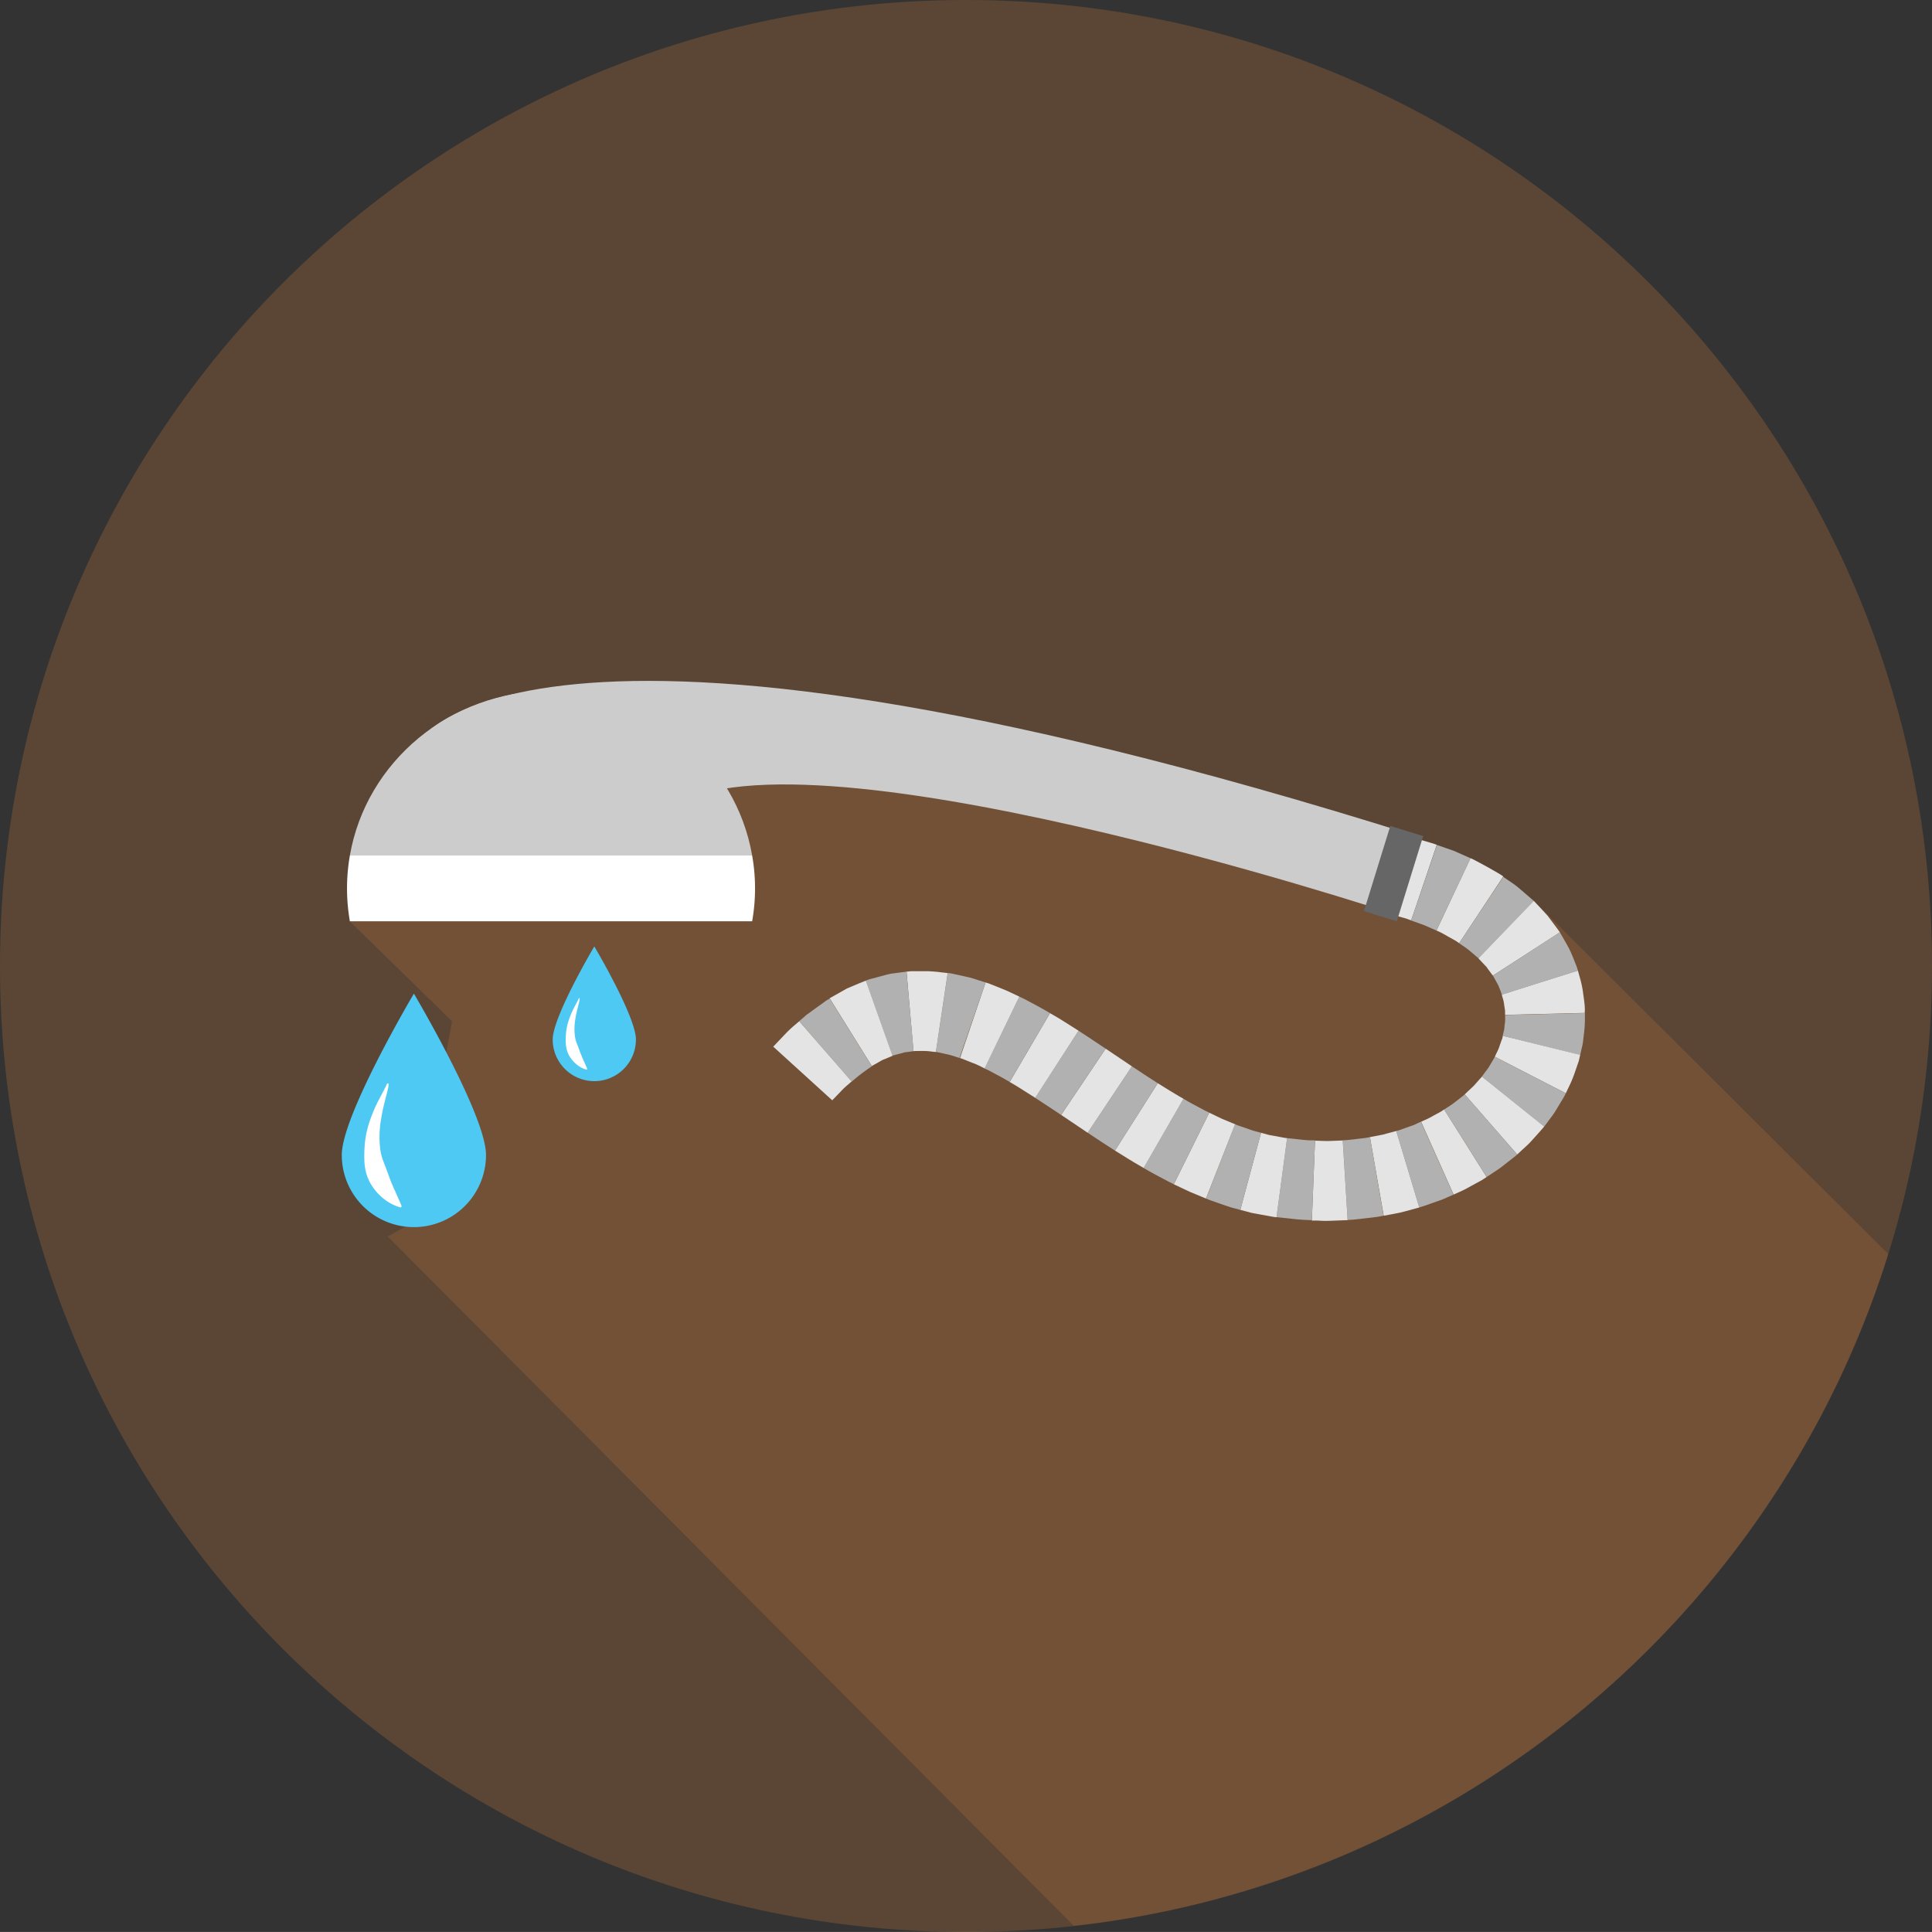 <svg xmlns="http://www.w3.org/2000/svg" viewBox="0 0 520 519.99"><rect x="0" y="0" width="520" height="519.99" fill="#333333" stroke="none"/><defs><style>.cls-1{isolation:isolate;}.cls-2,.cls-3{fill:#fb923c;}.cls-2{opacity:0.2;}.cls-3{mix-blend-mode:multiply;opacity:0.15;}.cls-4{fill:#e4e4e4;}.cls-5{fill:#b1b1b1;}.cls-6{fill:#ccc;}.cls-7{fill:#fff;}.cls-8{fill:#666;}.cls-9{fill:#4dc9f4;}</style></defs><g class="cls-1"><g id="Layer_1" data-name="Layer 1"><path class="cls-2" d="M520,260c0,143.58-116.42,260-260,260S0,403.57,0,260,116.4,0,260,0,520,116.4,520,260Z"/><path class="cls-3" d="M508.23,337.54l-95.4-95.07-64.07-17.78L258.3,204l-77.74-5.24-64.51,24.6L94.17,248l27.5,26.87-9.9,53.71-7.39,4.24L289,518.34C392.7,506.81,478,434.35,508.23,337.54Z"/><path class="cls-4" d="M379.81,247.72l-1.09-.4c-.65-.24-1.6-.45-2.51-.72l-3.65-1,5-20.89s9.16,2.49,9.15,2.7Z"/><path class="cls-5" d="M386.61,250.45,383.3,249l-3.49-1.25,6.94-20.33L391.3,229c2.26,1,4.5,2,4.5,2Z"/><path class="cls-4" d="M392.73,253.86l-.87-.61-2.1-1.17c-.77-.42-1.5-.89-2.12-1.17l-1-.46L395.8,231c0-.2,8.88,4.67,8.8,4.92Z"/><path class="cls-5" d="M397.91,257.92a1.8,1.8,0,0,0-.19-.18l-.57-.48-1.69-1.45a22.3,22.3,0,0,0-1.87-1.35l-.86-.6L404.6,236s.53.38,1.33.92,1.88,1.24,2.89,2.11l2.77,2.38.91.79a2.32,2.32,0,0,1,.33.32Z"/><path class="cls-4" d="M401.81,262.59a1.54,1.54,0,0,0-.15-.2c-.09-.13-.24-.32-.41-.54-.33-.45-.78-1.05-1.2-1.66-1.1-1.11-2.14-2.27-2.14-2.27l14.92-15.45s1.89,2,3.71,4l2.3,3.07.73,1c.18.25.27.4.27.4Z"/><path class="cls-5" d="M404.22,267.71a27.28,27.28,0,0,0-1-2.6l-1.39-2.52,18-11.67.9,1.54c.51.93,1.25,2.14,1.86,3.42s1.12,2.65,1.52,3.66a11.09,11.09,0,0,1,.45,1.23c.08.3.13.47.13.47Z"/><path class="cls-4" d="M405.09,273.14v-.87c0-.52-.17-1.19-.25-1.88a8.76,8.76,0,0,0-.41-1.85c-.13-.5-.21-.83-.21-.83l20.48-6.47.48,1.75a27.36,27.36,0,0,1,.86,3.88c.19,1.44.42,2.88.49,3.95s0,1.81,0,1.81Z"/><path class="cls-5" d="M404.46,278.79l.2-.9c.06-.26.16-.58.21-.91s.06-.68.09-1a9.19,9.19,0,0,0,.15-1.93c0-.52,0-.87,0-.87l21.47-.51s0,.72,0,1.8a30.91,30.91,0,0,1-.28,3.92c-.08.71-.16,1.42-.24,2.08s-.25,1.25-.36,1.77l-.4,1.72Z"/><path class="cls-4" d="M402.34,284.42l.4-.88a12.51,12.51,0,0,0,.84-1.92c.23-.71.49-1.42.69-1.95s.19-.88.19-.88l20.85,5.13-.4,1.71c-.34,1-.79,2.3-1.25,3.61a31.58,31.58,0,0,1-1.49,3.47l-.73,1.54Z"/><path class="cls-5" d="M398.86,289.76s.23-.33.59-.82.88-1.11,1.31-1.79c.79-1.37,1.64-2.71,1.58-2.73l19.1,9.83a11.83,11.83,0,0,1-.8,1.49c-.53.87-1.21,2-1.91,3.17s-1.55,2.17-2.13,3l-1,1.34Z"/><path class="cls-4" d="M394.23,294.55l.76-.73c.46-.44,1.11-1,1.68-1.58l1.51-1.7c.21-.22.39-.42.51-.56s.17-.22.17-.22l16.75,13.46-.29.35c-.19.23-.46.53-.78.9-.66.74-1.54,1.7-2.41,2.68s-1.88,1.8-2.58,2.47l-1.19,1.11Z"/><path class="cls-5" d="M388.7,298.62l.91-.59a20,20,0,0,0,1.95-1.35l1.85-1.45a6.54,6.54,0,0,0,.82-.68l14.13,16.18a14.43,14.43,0,0,1-1.22,1l-2.78,2.18c-1,.82-2.1,1.44-2.88,2l-1.34.87Z"/><path class="cls-4" d="M382.49,301.91l1-.45a17.52,17.52,0,0,0,2.16-1.09c.77-.42,1.55-.83,2.12-1.15l.91-.6,11.44,18.18-1.32.86-3.05,1.66a28.89,28.89,0,0,1-3.08,1.56l-1.43.64Z"/><path class="cls-5" d="M375.8,304.41l.3-.07a7.34,7.34,0,0,0,.78-.25l2.32-.83,1.24-.43c.39-.16.74-.33,1-.46l1-.46,8.77,19.61-1.43.64-1.46.64-1.72.61-3.22,1.14c-.44.15-.81.27-1.07.33L382,325Z"/><path class="cls-4" d="M368.72,306.05l1.12-.21c.67-.14,1.58-.27,2.46-.49l3.5-.94L382,325l-4.76,1.28c-1.2.29-2.41.48-3.31.66l-1.5.28Z"/><path class="cls-5" d="M361.4,306.91s.47,0,1.16-.06l2.52-.28c.92-.13,1.84-.19,2.51-.3l1.13-.22,3.66,21.16-1.5.28c-.91.15-2.12.26-3.33.41l-3.32.37c-.91.07-1.51.08-1.51.08Z"/><path class="cls-4" d="M353.94,307l1.17.05c.7,0,1.65.09,2.58.05l3.71-.14,1.32,21.44-4.83.18c-1.2.05-2.41,0-3.3-.06l-1.5,0Z"/><path class="cls-5" d="M346.42,306.33l3.77.4a24,24,0,0,0,2.57.19l1.18,0-.85,21.48s-.6,0-1.5-.05-2.09-.11-3.28-.25l-4.74-.5Z"/><path class="cls-4" d="M339.41,304.89l1.09.29,1.12.31,1.29.23,2.38.44a8.23,8.23,0,0,0,1.13.17l-2.85,21.3s-.58-.05-1.52-.23l-3.38-.62c-.62-.12-1.25-.22-1.81-.34l-1.53-.41-1.5-.39Z"/><path class="cls-5" d="M332.43,302.59l.3.13a6.78,6.78,0,0,0,.79.3l2.4.82a21.31,21.31,0,0,0,2.4.76l1.09.29-5.58,20.75-1.49-.4c-.91-.21-2.06-.62-3.2-1L326,323.14c-.44-.15-.78-.3-1-.39l-.37-.16Z"/><path class="cls-4" d="M325.47,299.48l3.47,1.67,3.49,1.44-7.84,20-4.42-1.84-4.24-2Z"/><path class="cls-5" d="M318.54,295.74s1.73,1.05,3.46,1.93l2.38,1.28,1.09.53-9.54,19.25-1.32-.65-2.81-1.49c-2.06-1.07-4-2.23-4-2.23Z"/><path class="cls-4" d="M311.61,291.55l3.47,2.15c.86.55,1.73,1,2.38,1.42l1.08.62-10.73,18.62s-.49-.3-1.24-.73-1.73-1-2.66-1.58l-3.82-2.37Z"/><path class="cls-5" d="M304.65,287l3.5,2.31,3.46,2.24-11.52,18.13-3.7-2.39-3.65-2.42Z"/><polygon class="cls-4" points="297.59 282.25 304.65 287 292.74 304.88 285.61 300.08 297.59 282.25"/><path class="cls-5" d="M290.29,277.42l3.69,2.42,3.61,2.41-12,17.83-3.51-2.33-3.47-2.27Z"/><path class="cls-4" d="M282.61,272.69l1.24.72c.75.43,1.72,1,2.66,1.62l2.62,1.65,1.16.74-11.66,18.06s-1.72-1.1-3.44-2.18c-.86-.56-1.72-1.08-2.35-1.45l-1.08-.63Z"/><path class="cls-5" d="M274.36,268.24s.55.25,1.36.65l2.86,1.52c1,.56,2.07,1.11,2.79,1.55s1.24.73,1.24.73l-10.85,18.53s-1.71-1.05-3.41-1.92c-.85-.46-1.7-.9-2.33-1.25l-1.06-.49Z"/><path class="cls-4" d="M265.27,264.43l.42.13a10,10,0,0,1,1.07.39l3.18,1.27c1.17.45,2.23,1,3.06,1.37l1.36.65L265,287.56l-1-.5c-.63-.3-1.48-.74-2.3-1l-2.29-.92a6.63,6.63,0,0,0-.74-.27l-.28-.08Z"/><path class="cls-5" d="M255.09,261.88a11.38,11.38,0,0,1,1.66.28l3.58.79c1.3.27,2.47.72,3.4,1l1.54.49-7,20.32-1-.32a21.89,21.89,0,0,0-2.23-.65c-1.58-.34-3.16-.72-3.14-.65Z"/><path class="cls-4" d="M244,261.53l.49-.06a10.08,10.08,0,0,1,1.27-.07l3.85,0a36.77,36.77,0,0,1,3.77.31l1.69.19-3.18,21.25-1-.1a17.36,17.36,0,0,0-2.08-.18c-1.49,0-3,0-2.94.07Z"/><path class="cls-5" d="M233.05,263.93a11.3,11.3,0,0,1,1.66-.54l3.73-1a13.86,13.86,0,0,1,2-.4l1.79-.24,1.75-.22,1.91,21.39-.9.13-.92.12a4,4,0,0,0-1.06.2c-1.39.42-2.83.7-2.82.8Z"/><path class="cls-4" d="M223.3,268.68l4.66-2.63c2.52-1.11,5.09-2.12,5.09-2.12l7.18,20.24s-1.38.6-2.81,1.17c-1.37.82-2.78,1.58-2.78,1.58Z"/><path class="cls-5" d="M215.11,274.84l1.17-1c.36-.3.73-.68,1.22-1s1-.73,1.54-1.12l2.88-2.07a8,8,0,0,1,1-.66l.4-.23,11.34,18.24a49,49,0,0,0-5.43,4.13Z"/><path class="cls-4" d="M208.12,281.71l3.33-3.51a33.56,33.56,0,0,1,2.49-2.33l1.17-1,14.1,16.21s-.33.28-.84.74a20.89,20.89,0,0,0-1.81,1.67L224,296.15Z"/><path class="cls-6" d="M111.77,200.75s25.69-52.44,269.53,24.3l-6.58,20.81s-162.08-53.49-195.48-27.7S111.77,200.75,111.77,200.75Z"/><path class="cls-6" d="M148.31,185.92c-27.22,0-49.78,19.17-54.14,44.33H202.44C198.09,205.09,175.52,185.92,148.31,185.92Z"/><path class="cls-7" d="M203.22,239.11a50.77,50.77,0,0,0-.78-8.86H94.17a51.36,51.36,0,0,0,0,17.72H202.44A50.77,50.77,0,0,0,203.22,239.11Z"/><polygon class="cls-8" points="375.95 247.97 367.11 245.24 374.2 222.3 383.05 225.03 375.95 247.97"/><path class="cls-9" d="M130.81,310.87a19.41,19.41,0,0,1-38.82,0c0-10.72,19.41-43.43,19.41-43.43S130.81,300.15,130.81,310.87Z"/><path class="cls-7" d="M104.56,291.89s0,.14,0,.41-.13.67-.24,1.15c-.22,1-.6,2.34-1,4-.19.81-.39,1.69-.55,2.62s-.35,1.89-.45,2.9a27.39,27.39,0,0,0,0,6.14,15,15,0,0,0,.67,2.94c.34.91.68,1.79,1,2.63s.62,1.68.91,2.47.61,1.56.93,2.27c.14.36.29.72.45,1l.42,1c.3.59.52,1.17.73,1.63a16,16,0,0,1,.64,1.53h0a.3.3,0,0,1-.18.38.33.33,0,0,1-.17,0,13.47,13.47,0,0,1-1.61-.58,15,15,0,0,1-1.72-.92,14.43,14.43,0,0,1-2-1.58,13.88,13.88,0,0,1-2-2.3,12.55,12.55,0,0,1-1.58-3.05,14.19,14.19,0,0,1-.71-3.6,33,33,0,0,1,0-3.72,26.22,26.22,0,0,1,1.24-6.93,38.77,38.77,0,0,1,2.24-5.51c.77-1.53,1.44-2.77,1.9-3.64.23-.43.39-.76.5-1l.16-.38a.27.27,0,0,1,.51.14Z"/><path class="cls-9" d="M171.16,279.79a11.2,11.2,0,1,1-22.4,0c0-6.19,11.2-25.06,11.2-25.06S171.16,273.6,171.16,279.79Z"/><path class="cls-7" d="M156,268.84l0,.23c0,.16-.07.39-.13.67-.13.56-.35,1.35-.57,2.29-.11.46-.23,1-.32,1.5s-.2,1.1-.26,1.68a15.6,15.6,0,0,0,0,3.55,8.65,8.65,0,0,0,.39,1.69c.19.53.39,1,.58,1.52s.36,1,.53,1.42.35.9.54,1.32a6.39,6.39,0,0,0,.26.6c.08.19.16.38.24.55.17.35.3.68.42.94a9,9,0,0,1,.37.89h0a.16.16,0,0,1-.11.21h-.09a7.8,7.8,0,0,1-.93-.33,8.52,8.52,0,0,1-1-.54,7.36,7.36,0,0,1-1.15-.91,7.52,7.52,0,0,1-1.15-1.32,6.74,6.74,0,0,1-.92-1.77,8.25,8.25,0,0,1-.41-2.08,19.1,19.1,0,0,1,0-2.14,15.27,15.27,0,0,1,.72-4,23,23,0,0,1,1.29-3.18c.44-.89.83-1.6,1.1-2.1.13-.25.23-.44.29-.58l.09-.21a.14.14,0,0,1,.2-.08A.14.14,0,0,1,156,268.84Z"/></g></g></svg>